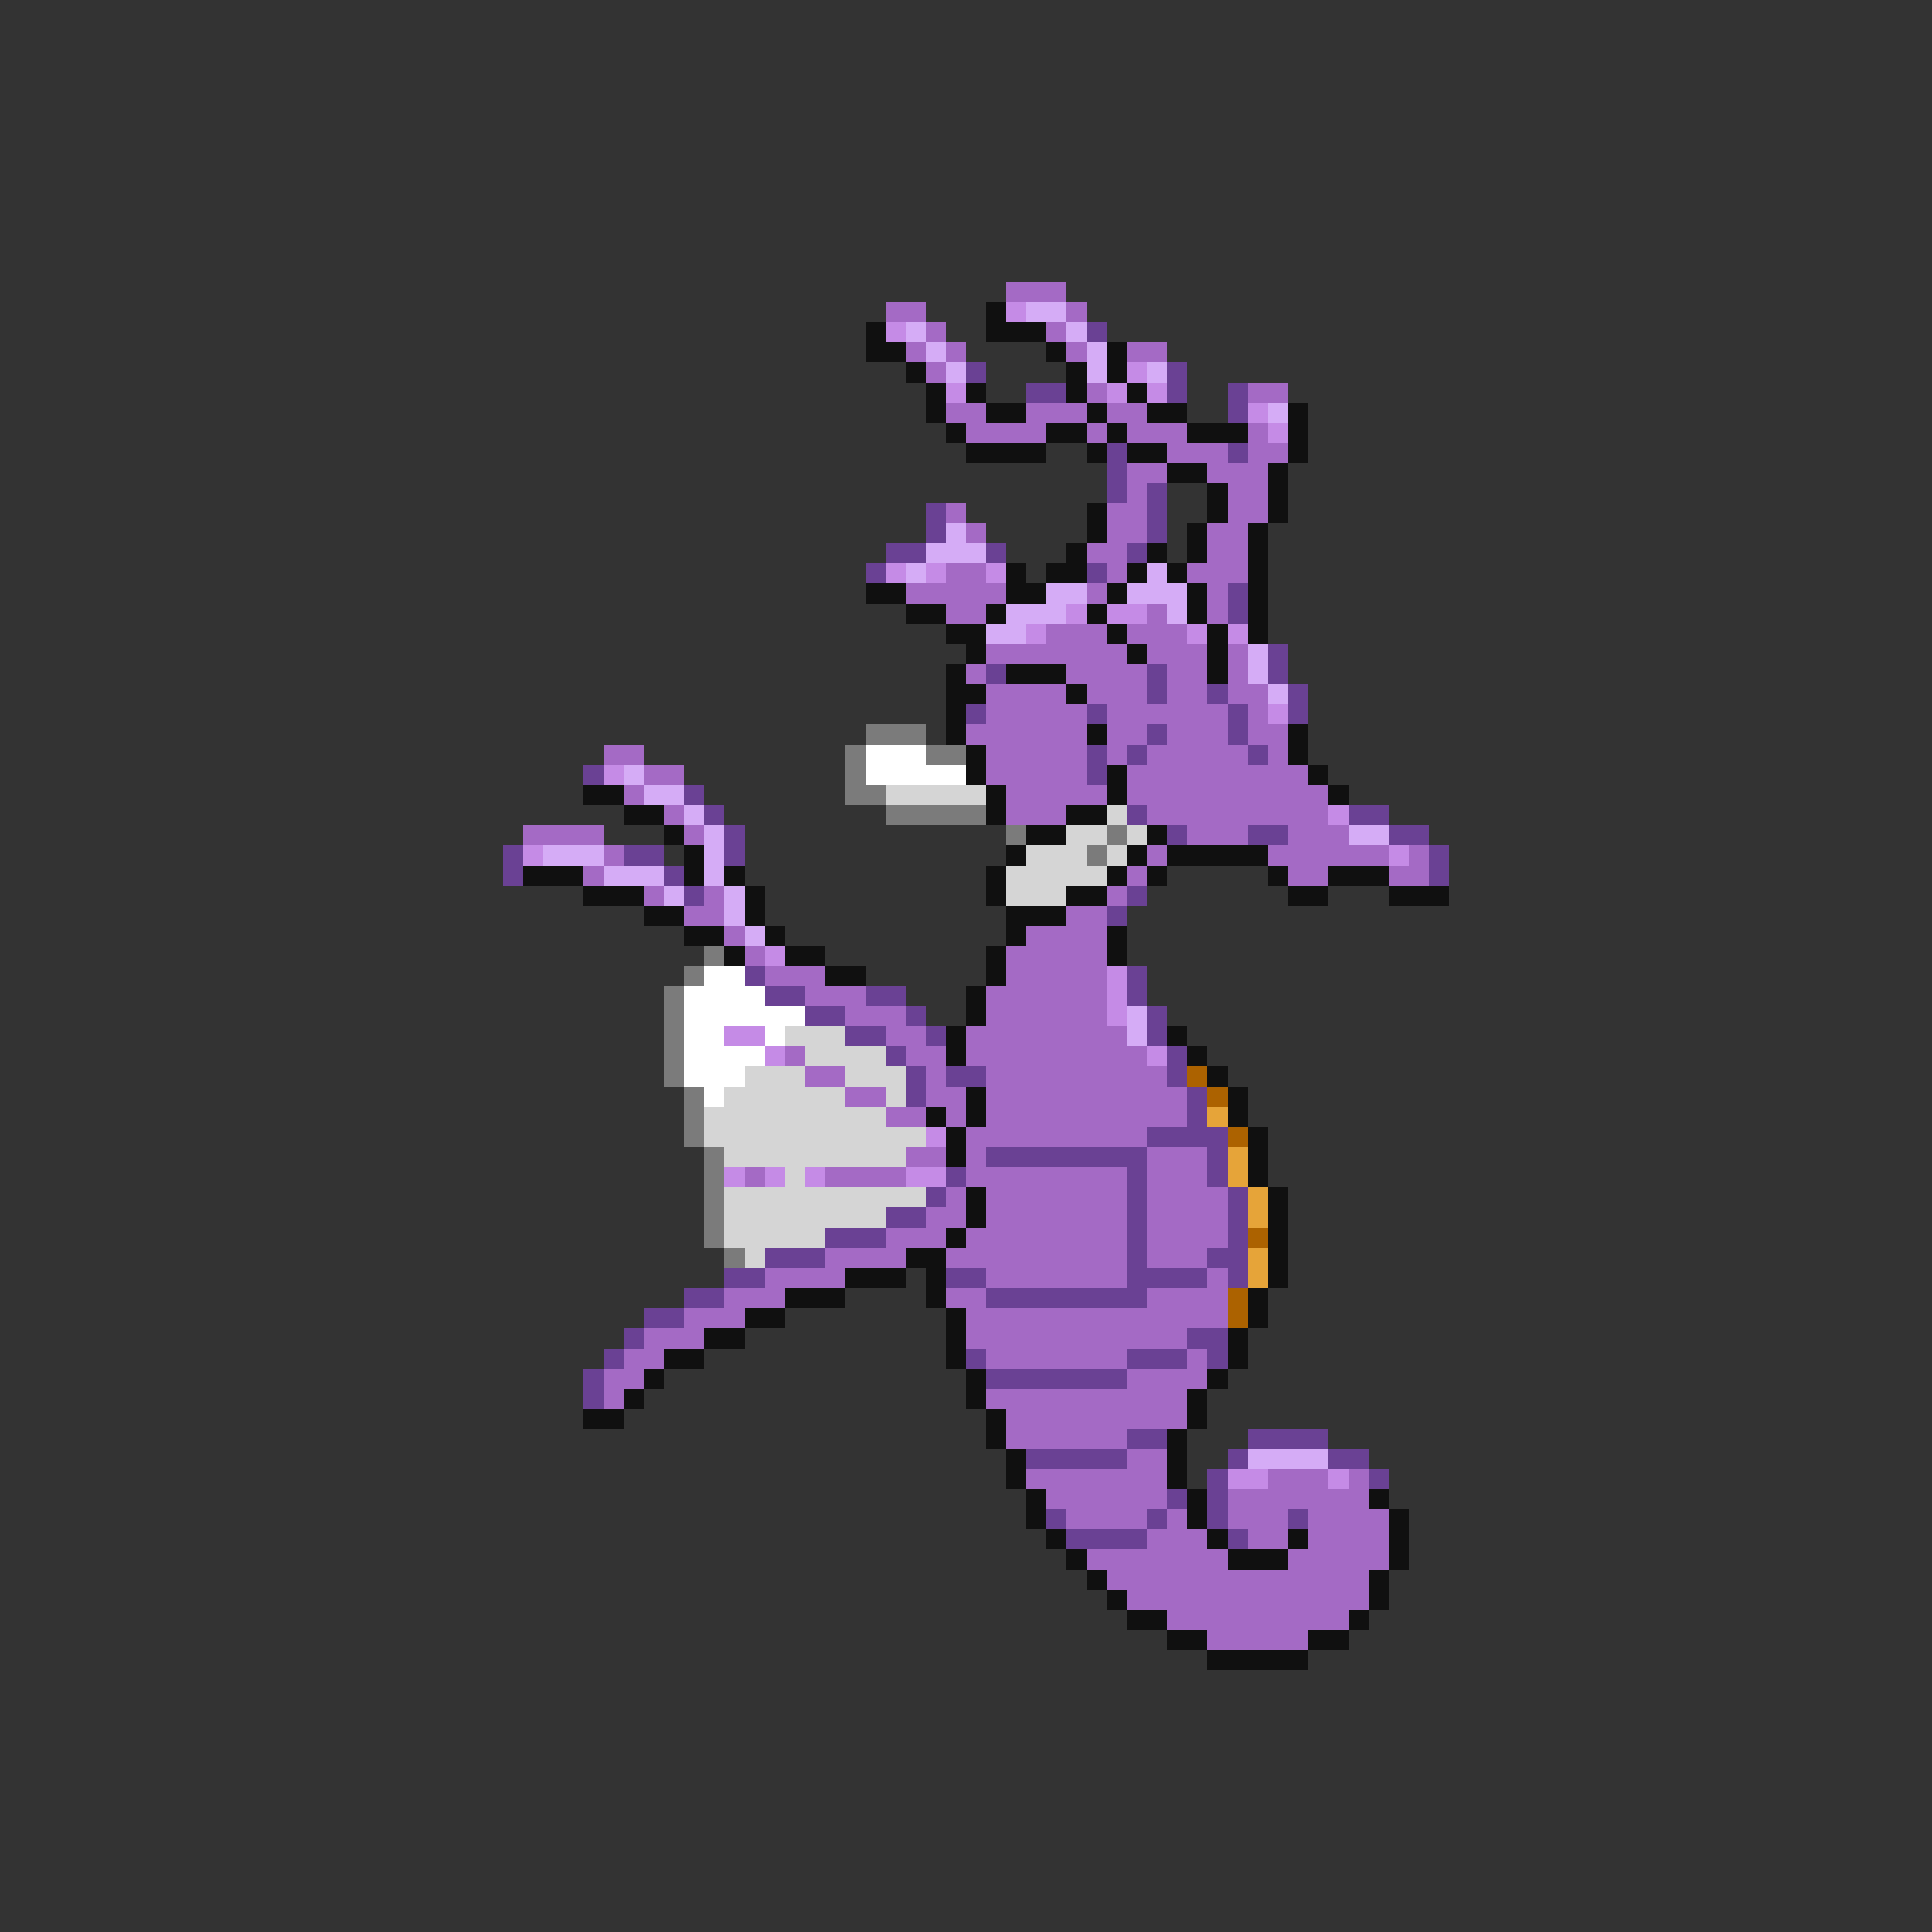 <svg xmlns="http://www.w3.org/2000/svg" viewBox="0 -0.5 96 96" shape-rendering="crispEdges">
<rect x="0" y="-0.5" width="96" height="96" fill="#333333" stroke="none"/>
<path stroke="#a46ac5" d="M50 14h3M44 15h2M53 15h1M46 16h1M52 16h1M45 17h1M47 17h1M53 17h1M56 17h2M46 18h1M54 19h1M62 19h2M47 20h2M51 20h3M55 20h2M48 21h4M54 21h1M56 21h3M62 21h1M58 22h3M62 22h2M56 23h2M60 23h3M56 24h1M61 24h2M47 25h1M55 25h2M61 25h2M48 26h1M55 26h2M60 26h2M54 27h2M60 27h2M47 28h2M55 28h1M59 28h3M45 29h5M54 29h1M60 29h1M47 30h2M57 30h1M60 30h1M52 31h3M56 31h3M49 32h7M57 32h3M61 32h1M48 33h1M53 33h4M58 33h2M61 33h1M49 34h4M54 34h3M58 34h2M61 34h2M49 35h5M55 35h6M62 35h1M48 36h6M55 36h2M58 36h3M62 36h2M30 37h2M49 37h5M55 37h1M57 37h5M63 37h1M32 38h2M49 38h5M56 38h9M31 39h1M50 39h5M56 39h10M33 40h1M50 40h3M57 40h9M26 41h4M34 41h1M59 41h3M64 41h3M30 42h1M57 42h1M63 42h6M70 42h1M29 43h1M56 43h1M64 43h2M69 43h2M32 44h1M35 44h1M55 44h1M34 45h2M53 45h2M36 46h1M51 46h4M37 47h1M50 47h5M38 48h3M50 48h5M40 49h3M49 49h6M42 50h3M49 50h6M44 51h2M48 51h8M39 52h1M45 52h2M48 52h9M40 53h2M46 53h1M49 53h9M42 54h2M46 54h2M49 54h10M44 55h2M47 55h1M49 55h10M48 56h9M45 57h2M48 57h1M57 57h3M37 58h1M41 58h4M48 58h8M57 58h3M47 59h1M49 59h7M57 59h4M46 60h2M49 60h7M57 60h4M44 61h3M48 61h8M57 61h4M41 62h4M47 62h9M57 62h3M38 63h4M49 63h7M60 63h1M36 64h3M47 64h2M57 64h4M34 65h3M48 65h13M32 66h3M48 66h11M31 67h2M49 67h7M59 67h1M30 68h2M56 68h4M30 69h1M49 69h10M50 70h9M50 71h6M56 72h2M51 73h7M63 73h3M67 73h1M52 74h6M61 74h7M53 75h4M58 75h1M61 75h3M65 75h4M57 76h3M62 76h2M65 76h4M54 77h7M64 77h5M55 78h13M56 79h12M58 80h9M60 81h5" />
<path stroke="#101010" d="M49 15h1M43 16h1M49 16h3M43 17h2M52 17h1M55 17h1M45 18h1M53 18h1M55 18h1M46 19h1M48 19h1M53 19h1M56 19h1M46 20h1M49 20h2M54 20h1M57 20h2M64 20h1M47 21h1M52 21h2M55 21h1M59 21h3M64 21h1M48 22h4M54 22h1M56 22h2M64 22h1M58 23h2M63 23h1M60 24h1M63 24h1M54 25h1M60 25h1M63 25h1M54 26h1M59 26h1M62 26h1M53 27h1M57 27h1M59 27h1M62 27h1M50 28h1M52 28h2M56 28h1M58 28h1M62 28h1M43 29h2M50 29h2M55 29h1M59 29h1M62 29h1M45 30h2M49 30h1M54 30h1M59 30h1M62 30h1M47 31h2M55 31h1M60 31h1M62 31h1M48 32h1M56 32h1M60 32h1M47 33h1M50 33h3M60 33h1M47 34h2M53 34h1M47 35h1M47 36h1M54 36h1M64 36h1M48 37h1M64 37h1M48 38h1M55 38h1M65 38h1M29 39h2M49 39h1M55 39h1M66 39h1M31 40h2M49 40h1M53 40h2M33 41h1M51 41h2M57 41h1M34 42h1M50 42h1M56 42h1M58 42h5M26 43h3M34 43h1M36 43h1M49 43h1M55 43h1M57 43h1M63 43h1M66 43h3M29 44h3M37 44h1M49 44h1M53 44h2M64 44h2M69 44h3M32 45h2M37 45h1M50 45h3M34 46h2M38 46h1M50 46h1M55 46h1M36 47h1M39 47h2M49 47h1M55 47h1M41 48h2M49 48h1M48 49h1M48 50h1M47 51h1M58 51h1M47 52h1M59 52h1M60 53h1M48 54h1M61 54h1M46 55h1M48 55h1M61 55h1M47 56h1M62 56h1M47 57h1M62 57h1M62 58h1M48 59h1M63 59h1M48 60h1M63 60h1M47 61h1M63 61h1M45 62h2M63 62h1M42 63h3M46 63h1M63 63h1M39 64h3M46 64h1M62 64h1M37 65h2M47 65h1M62 65h1M35 66h2M47 66h1M61 66h1M33 67h2M47 67h1M61 67h1M32 68h1M48 68h1M60 68h1M31 69h1M48 69h1M59 69h1M29 70h2M49 70h1M59 70h1M49 71h1M58 71h1M50 72h1M58 72h1M50 73h1M58 73h1M51 74h1M59 74h1M68 74h1M51 75h1M59 75h1M69 75h1M52 76h1M60 76h1M64 76h1M69 76h1M53 77h1M61 77h3M69 77h1M54 78h1M68 78h1M55 79h1M68 79h1M56 80h2M67 80h1M58 81h2M65 81h2M60 82h5" />
<path stroke="#c58be6" d="M50 15h1M44 16h1M56 18h1M47 19h1M55 19h1M57 19h1M62 20h1M63 21h1M44 28h1M46 28h1M49 28h1M53 30h1M55 30h2M51 31h1M59 31h1M61 31h1M63 35h1M30 38h1M66 40h1M26 42h1M69 42h1M38 47h1M55 48h1M55 49h1M55 50h1M36 51h2M38 52h1M57 52h1M46 56h1M36 58h1M38 58h1M40 58h1M45 58h2M61 73h2M66 73h1" />
<path stroke="#d5acf6" d="M51 15h2M45 16h1M53 16h1M46 17h1M54 17h1M47 18h1M54 18h1M57 18h1M63 20h1M47 26h1M46 27h3M45 28h1M57 28h1M52 29h2M56 29h3M50 30h3M58 30h1M49 31h2M62 32h1M62 33h1M63 34h1M31 38h1M32 39h2M34 40h1M35 41h1M67 41h2M27 42h3M35 42h1M30 43h3M35 43h1M33 44h1M36 44h1M36 45h1M37 46h1M56 50h1M56 51h1M62 72h4" />
<path stroke="#6a4194" d="M54 16h1M48 18h1M58 18h1M51 19h2M58 19h1M61 19h1M61 20h1M55 22h1M61 22h1M55 23h1M55 24h1M57 24h1M46 25h1M57 25h1M46 26h1M57 26h1M44 27h2M49 27h1M56 27h1M43 28h1M54 28h1M61 29h1M61 30h1M63 32h1M49 33h1M57 33h1M63 33h1M57 34h1M60 34h1M64 34h1M48 35h1M54 35h1M61 35h1M64 35h1M57 36h1M61 36h1M54 37h1M56 37h1M62 37h1M29 38h1M54 38h1M34 39h1M35 40h1M56 40h1M67 40h2M36 41h1M58 41h1M62 41h2M69 41h2M25 42h1M31 42h2M36 42h1M71 42h1M25 43h1M33 43h1M71 43h1M34 44h1M56 44h1M55 45h1M37 48h1M56 48h1M38 49h2M43 49h2M56 49h1M40 50h2M45 50h1M57 50h1M42 51h2M46 51h1M57 51h1M44 52h1M58 52h1M45 53h1M47 53h2M58 53h1M45 54h1M59 54h1M59 55h1M57 56h4M49 57h8M60 57h1M47 58h1M56 58h1M60 58h1M46 59h1M56 59h1M61 59h1M44 60h2M56 60h1M61 60h1M41 61h3M56 61h1M61 61h1M38 62h3M56 62h1M60 62h2M36 63h2M47 63h2M56 63h4M61 63h1M34 64h2M49 64h8M32 65h2M31 66h1M59 66h2M30 67h1M48 67h1M56 67h3M60 67h1M29 68h1M49 68h7M29 69h1M56 71h2M62 71h4M51 72h5M61 72h1M66 72h2M60 73h1M68 73h1M58 74h1M60 74h1M52 75h1M57 75h1M60 75h1M64 75h1M53 76h4M61 76h1" />
<path stroke="#7b7b7b" d="M43 36h3M42 37h1M46 37h2M42 38h1M42 39h2M44 40h5M50 41h1M55 41h1M54 42h1M35 47h1M34 48h1M33 49h1M33 50h1M33 51h1M33 52h1M33 53h1M34 54h1M34 55h1M34 56h1M35 57h1M35 58h1M35 59h1M35 60h1M35 61h1M36 62h1" />
<path stroke="#ffffff" d="M43 37h3M43 38h5M35 48h2M34 49h4M34 50h6M34 51h2M38 51h1M34 52h4M34 53h3M35 54h1" />
<path stroke="#d5d5d5" d="M44 39h5M55 40h1M53 41h2M56 41h1M51 42h3M55 42h1M50 43h5M50 44h3M39 51h3M40 52h4M37 53h3M42 53h3M36 54h6M44 54h1M35 55h9M35 56h11M36 57h9M39 58h1M36 59h10M36 60h8M36 61h5M37 62h1" />
<path stroke="#ac6200" d="M59 53h1M60 54h1M61 56h1M62 61h1M61 64h1M61 65h1" />
<path stroke="#e6a439" d="M60 55h1M61 57h1M61 58h1M62 59h1M62 60h1M62 62h1M62 63h1" />
</svg>